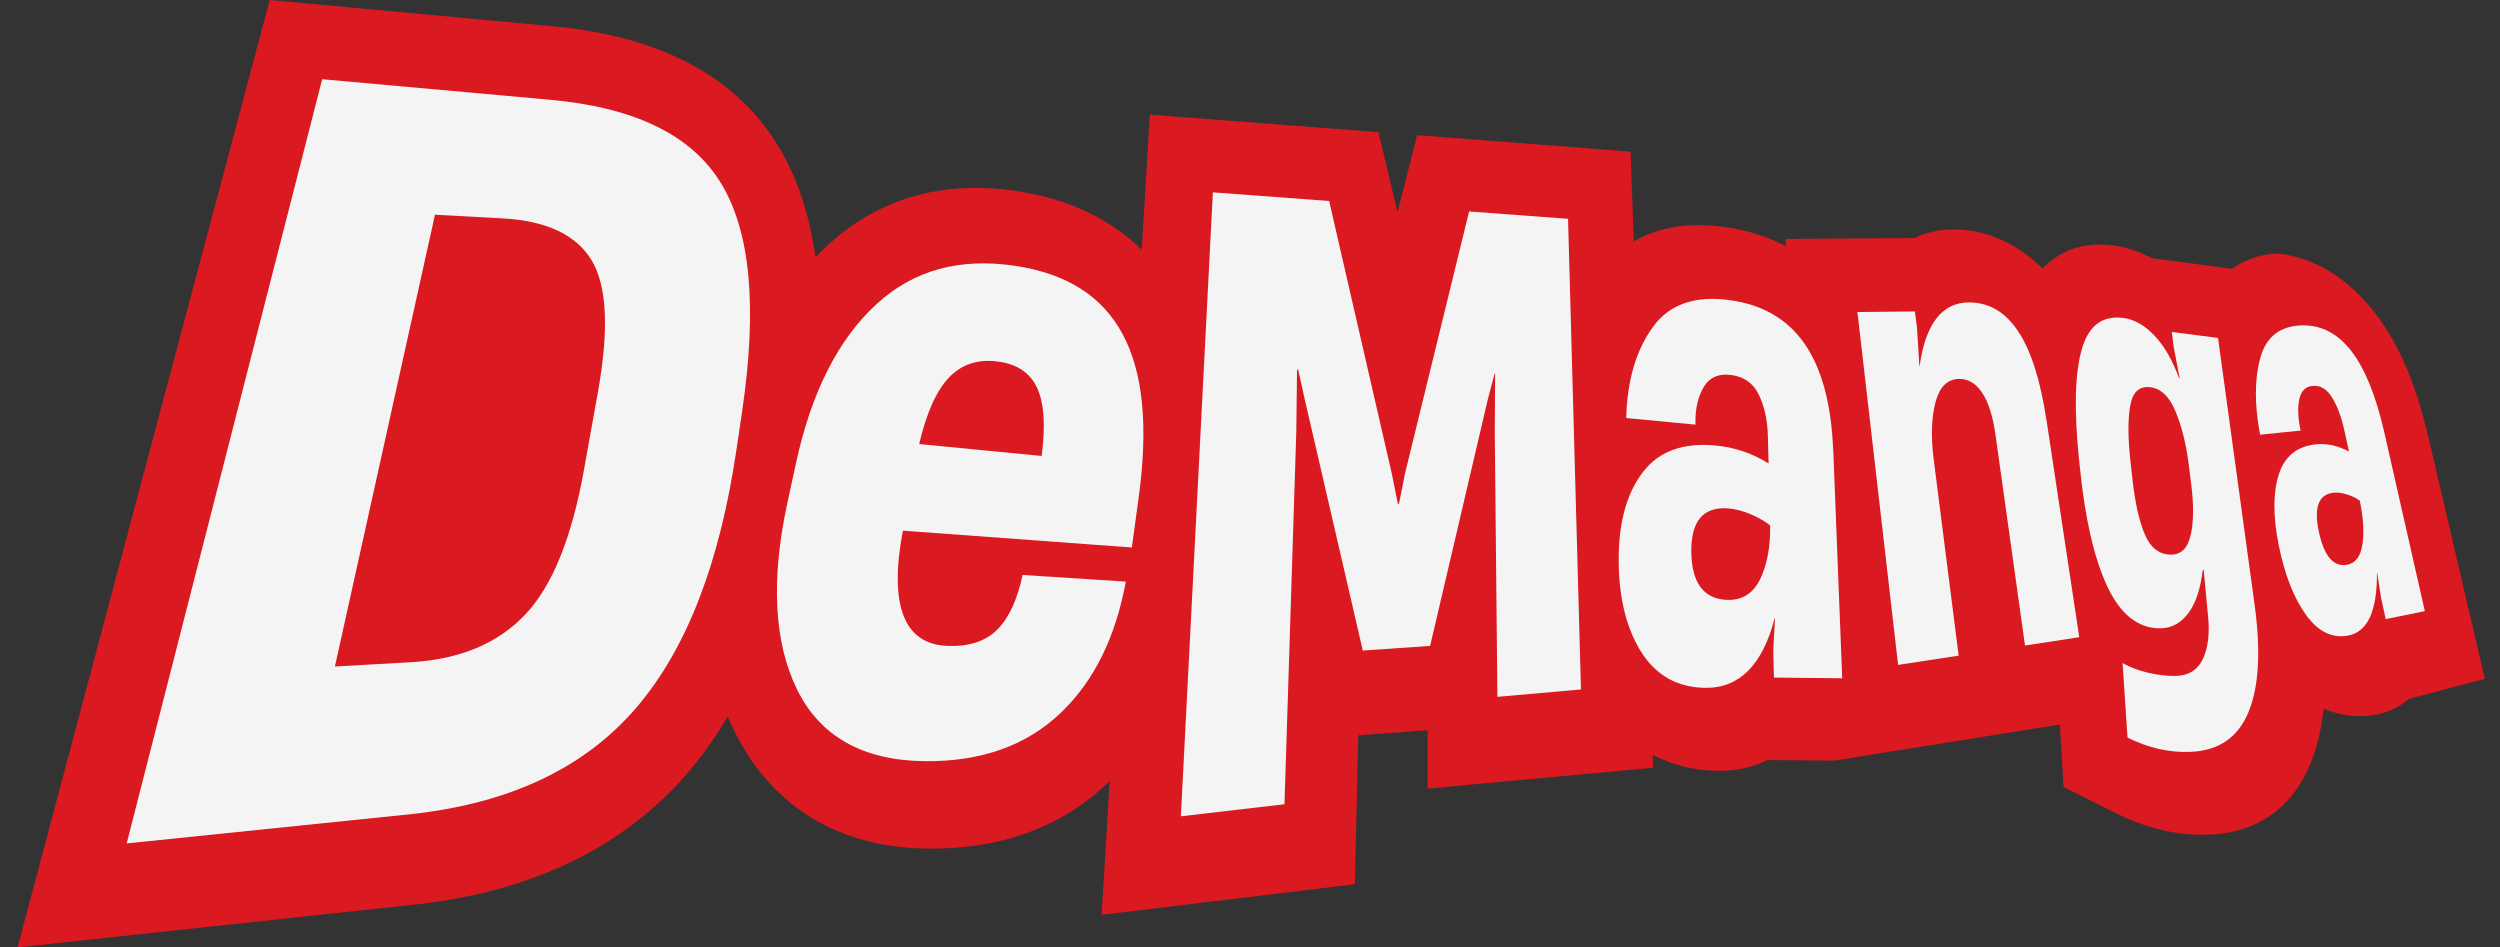 <svg width="95" height="36" viewBox="0 0 95 36" fill="none" xmlns="http://www.w3.org/2000/svg">
<rect x="0" y="0" width="95" height="36" fill="#333333" stroke="none"/>
<path d="M86.284 9.612C86.358 9.612 86.432 9.625 86.506 9.632C86.548 9.632 86.587 9.625 86.629 9.622C86.751 9.615 86.167 9.609 86.287 9.612H86.284Z" fill="#221D1E"/>
<path d="M92.254 16.522C91.683 14.067 90.795 12.302 89.54 11.102C88.63 10.228 87.584 9.728 86.503 9.631C85.851 9.679 85.283 9.879 84.815 10.215L81.772 9.811C81.303 9.56 80.823 9.398 80.335 9.331C80.2 9.311 80.067 9.302 79.942 9.295C78.996 9.26 78.208 9.576 77.621 10.208C76.679 9.279 75.565 8.763 74.394 8.721C74.335 8.721 74.274 8.721 74.213 8.721C73.68 8.721 73.19 8.834 72.744 9.047L67.845 9.079L67.871 9.36C67.164 8.985 66.38 8.743 65.534 8.624C65.276 8.589 65.024 8.569 64.779 8.56C63.756 8.521 62.846 8.731 62.084 9.176L61.962 5.762L53.851 5.136L53.106 8.063L52.383 5.023L43.694 4.356L43.385 9.489C42.161 8.295 40.57 7.55 38.627 7.259C38.227 7.198 37.827 7.163 37.44 7.146C35.171 7.063 33.196 7.756 31.556 9.224C31.359 9.398 31.172 9.586 30.988 9.779C30.753 8.089 30.265 6.662 29.523 5.469C27.893 2.846 25.001 1.349 20.899 0.987L10.249 0L0.667 36L15.519 34.4C20.18 33.942 23.794 32.18 26.263 29.215C26.767 28.612 27.228 27.947 27.654 27.227C27.715 27.376 27.78 27.524 27.851 27.669C28.826 29.718 30.92 32.199 35.264 32.248H35.281C38.082 32.273 40.399 31.406 42.168 29.683L41.861 34.764L51.485 33.6L51.614 27.941L54.248 27.747V29.967L62.817 29.173L62.801 28.683C63.546 29.07 64.369 29.279 65.237 29.292H65.312C65.822 29.299 66.483 29.209 67.164 28.883L69.701 28.902H69.72L71.634 28.592L78.276 27.531L78.415 29.902L80.403 30.899C81.465 31.431 82.549 31.709 83.614 31.722C83.743 31.722 83.869 31.722 83.995 31.715C85.835 31.628 87.165 30.651 87.842 28.908C88.071 28.321 88.22 27.66 88.297 26.931C88.73 27.108 89.169 27.205 89.608 27.215C89.856 27.218 90.108 27.195 90.353 27.144C90.702 27.069 91.137 26.905 91.544 26.553L94.423 25.795L92.261 16.529L92.254 16.522Z" fill="#DB1920"/>
<path d="M4.814 32.05L12.243 3.01L20.793 3.781C24.101 4.065 26.263 5.117 27.39 6.949C28.513 8.782 28.79 11.637 28.2 15.641L27.983 17.103C27.36 21.339 26.115 24.62 24.207 26.859C22.216 29.205 19.273 30.599 15.3 30.97L4.811 32.05H4.814ZM15.6 25.165C17.485 25.059 18.94 24.443 19.983 23.326C21.003 22.236 21.738 20.397 22.193 17.841L22.72 14.905C23.149 12.502 23.065 10.843 22.474 9.879C21.884 8.917 20.764 8.388 19.085 8.298L16.529 8.159L12.727 25.327L15.603 25.165H15.6Z" fill="#F4F4F4"/>
<path d="M43.004 20.804L34.309 20.165C33.776 22.988 34.341 24.472 35.987 24.543C36.813 24.578 37.449 24.372 37.895 23.927C38.337 23.485 38.656 22.791 38.86 21.849L42.781 22.101C42.394 24.207 41.58 25.872 40.315 27.082C39.011 28.331 37.281 28.953 35.116 28.924C32.782 28.895 31.149 27.976 30.278 26.179C29.407 24.385 29.294 22.01 29.916 19.129L30.242 17.622C30.833 14.886 31.866 12.87 33.321 11.544C34.725 10.26 36.475 9.792 38.553 10.098C42.471 10.676 44.001 13.505 43.275 18.865L43.01 20.807L43.004 20.804ZM36.071 14.335C35.59 14.832 35.209 15.677 34.929 16.874L39.583 17.326C39.734 16.171 39.676 15.312 39.408 14.735C39.14 14.161 38.64 13.825 37.891 13.735C37.152 13.644 36.546 13.844 36.071 14.335Z" fill="#F4F4F4"/>
<path d="M48.81 30.561L44.873 31.019L46.089 7.309L50.508 7.638L52.889 18.001L53.119 19.146H53.161L53.39 17.994L55.826 8.035L59.586 8.315L60.077 26.199L56.901 26.48L56.801 16.42L56.814 14.2H56.795L56.546 15.139L54.345 24.544L51.786 24.721L49.552 15.052L49.33 14.045H49.288L49.259 16.413L48.81 30.561Z" fill="#F4F4F4"/>
<path d="M69.665 17.124L70.004 25.774L67.409 25.748L67.384 24.689L67.451 23.502H67.435C66.977 25.254 66.109 26.145 64.824 26.138C63.743 26.132 62.914 25.664 62.342 24.738C61.774 23.812 61.497 22.615 61.51 21.166C61.523 19.776 61.839 18.692 62.455 17.908C63.059 17.14 63.966 16.817 65.17 16.927C65.899 16.991 66.577 17.22 67.206 17.611L67.18 16.582C67.164 15.962 67.048 15.433 66.832 14.991C66.615 14.549 66.257 14.304 65.754 14.246C65.299 14.194 64.963 14.342 64.747 14.697C64.531 15.056 64.421 15.504 64.427 16.043V16.136L61.797 15.885C61.829 14.459 62.171 13.304 62.814 12.42C63.44 11.555 64.421 11.223 65.738 11.406C68.245 11.755 69.523 13.623 69.662 17.124H69.665ZM66.89 21.999C67.151 21.453 67.277 20.776 67.267 19.969C67.084 19.818 66.838 19.676 66.532 19.543C66.222 19.414 65.934 19.337 65.66 19.318C64.727 19.253 64.26 19.795 64.269 20.953C64.279 22.144 64.737 22.763 65.631 22.796C66.206 22.815 66.625 22.547 66.89 21.999Z" fill="#F4F4F4"/>
<path d="M77.766 15.954L79.012 24.214L76.95 24.53L75.83 16.532C75.73 15.816 75.559 15.28 75.317 14.919C75.075 14.56 74.778 14.386 74.426 14.399C73.993 14.415 73.7 14.709 73.548 15.287C73.396 15.87 73.371 16.584 73.477 17.426L74.429 24.914L72.128 25.266L70.582 11.857L72.767 11.834L72.848 12.476L72.935 13.902H72.948C73.058 13.099 73.274 12.496 73.59 12.092C73.903 11.695 74.31 11.495 74.807 11.492C76.34 11.483 77.311 12.944 77.763 15.954H77.766Z" fill="#F4F4F4"/>
<path d="M82.523 12.613L84.285 12.842L85.673 22.963C85.912 24.702 85.844 26.057 85.46 27.018C85.067 28.003 84.334 28.525 83.243 28.57C82.443 28.606 81.642 28.425 80.845 28.028L80.658 25.196C80.942 25.357 81.265 25.48 81.626 25.563C81.984 25.647 82.326 25.689 82.649 25.686C83.162 25.68 83.514 25.46 83.714 25.031C83.911 24.605 83.972 24.063 83.905 23.408L83.74 21.656H83.705C83.621 22.376 83.437 22.927 83.153 23.305C82.865 23.689 82.501 23.879 82.062 23.876C81.232 23.87 80.564 23.331 80.07 22.269C79.577 21.211 79.231 19.708 79.038 17.788L78.999 17.42C78.809 15.549 78.847 14.168 79.112 13.258C79.373 12.364 79.9 11.977 80.693 12.084C81.11 12.139 81.504 12.364 81.878 12.761C82.249 13.155 82.556 13.694 82.804 14.371H82.827L82.601 13.19L82.53 12.616L82.523 12.613ZM83.249 20.33C83.359 19.824 83.366 19.178 83.266 18.401L83.172 17.656C83.072 16.865 82.904 16.191 82.665 15.623C82.43 15.058 82.107 14.755 81.697 14.713C81.284 14.668 81.032 14.91 80.945 15.436C80.855 15.968 80.861 16.678 80.961 17.565L81.042 18.288C81.139 19.14 81.294 19.814 81.504 20.308C81.716 20.805 82.033 21.059 82.459 21.076C82.872 21.092 83.133 20.84 83.243 20.33H83.249Z" fill="#F4F4F4"/>
<path d="M90.605 16.438L92.144 23.223L90.657 23.526L90.479 22.71L90.334 21.775H90.324C90.334 23.197 89.982 23.994 89.253 24.146C88.643 24.272 88.101 24.017 87.633 23.372C87.165 22.726 86.816 21.836 86.59 20.71C86.371 19.623 86.374 18.729 86.593 18.032C86.81 17.345 87.278 16.967 87.981 16.887C88.41 16.838 88.836 16.932 89.262 17.158L89.082 16.338C88.972 15.845 88.82 15.435 88.623 15.112C88.427 14.786 88.181 14.638 87.881 14.664C87.61 14.686 87.442 14.854 87.374 15.167C87.307 15.483 87.32 15.857 87.41 16.287L87.426 16.361L85.883 16.519C85.667 15.377 85.67 14.405 85.89 13.605C86.106 12.818 86.613 12.408 87.407 12.367C88.92 12.289 89.966 13.628 90.605 16.435V16.438ZM89.776 20.674C89.84 20.213 89.805 19.665 89.672 19.026C89.543 18.929 89.379 18.848 89.182 18.787C88.985 18.726 88.807 18.703 88.646 18.726C88.104 18.8 87.923 19.287 88.114 20.197C88.31 21.126 88.669 21.552 89.182 21.462C89.511 21.404 89.708 21.142 89.772 20.678L89.776 20.674Z" fill="#F4F4F4"/>
</svg>
